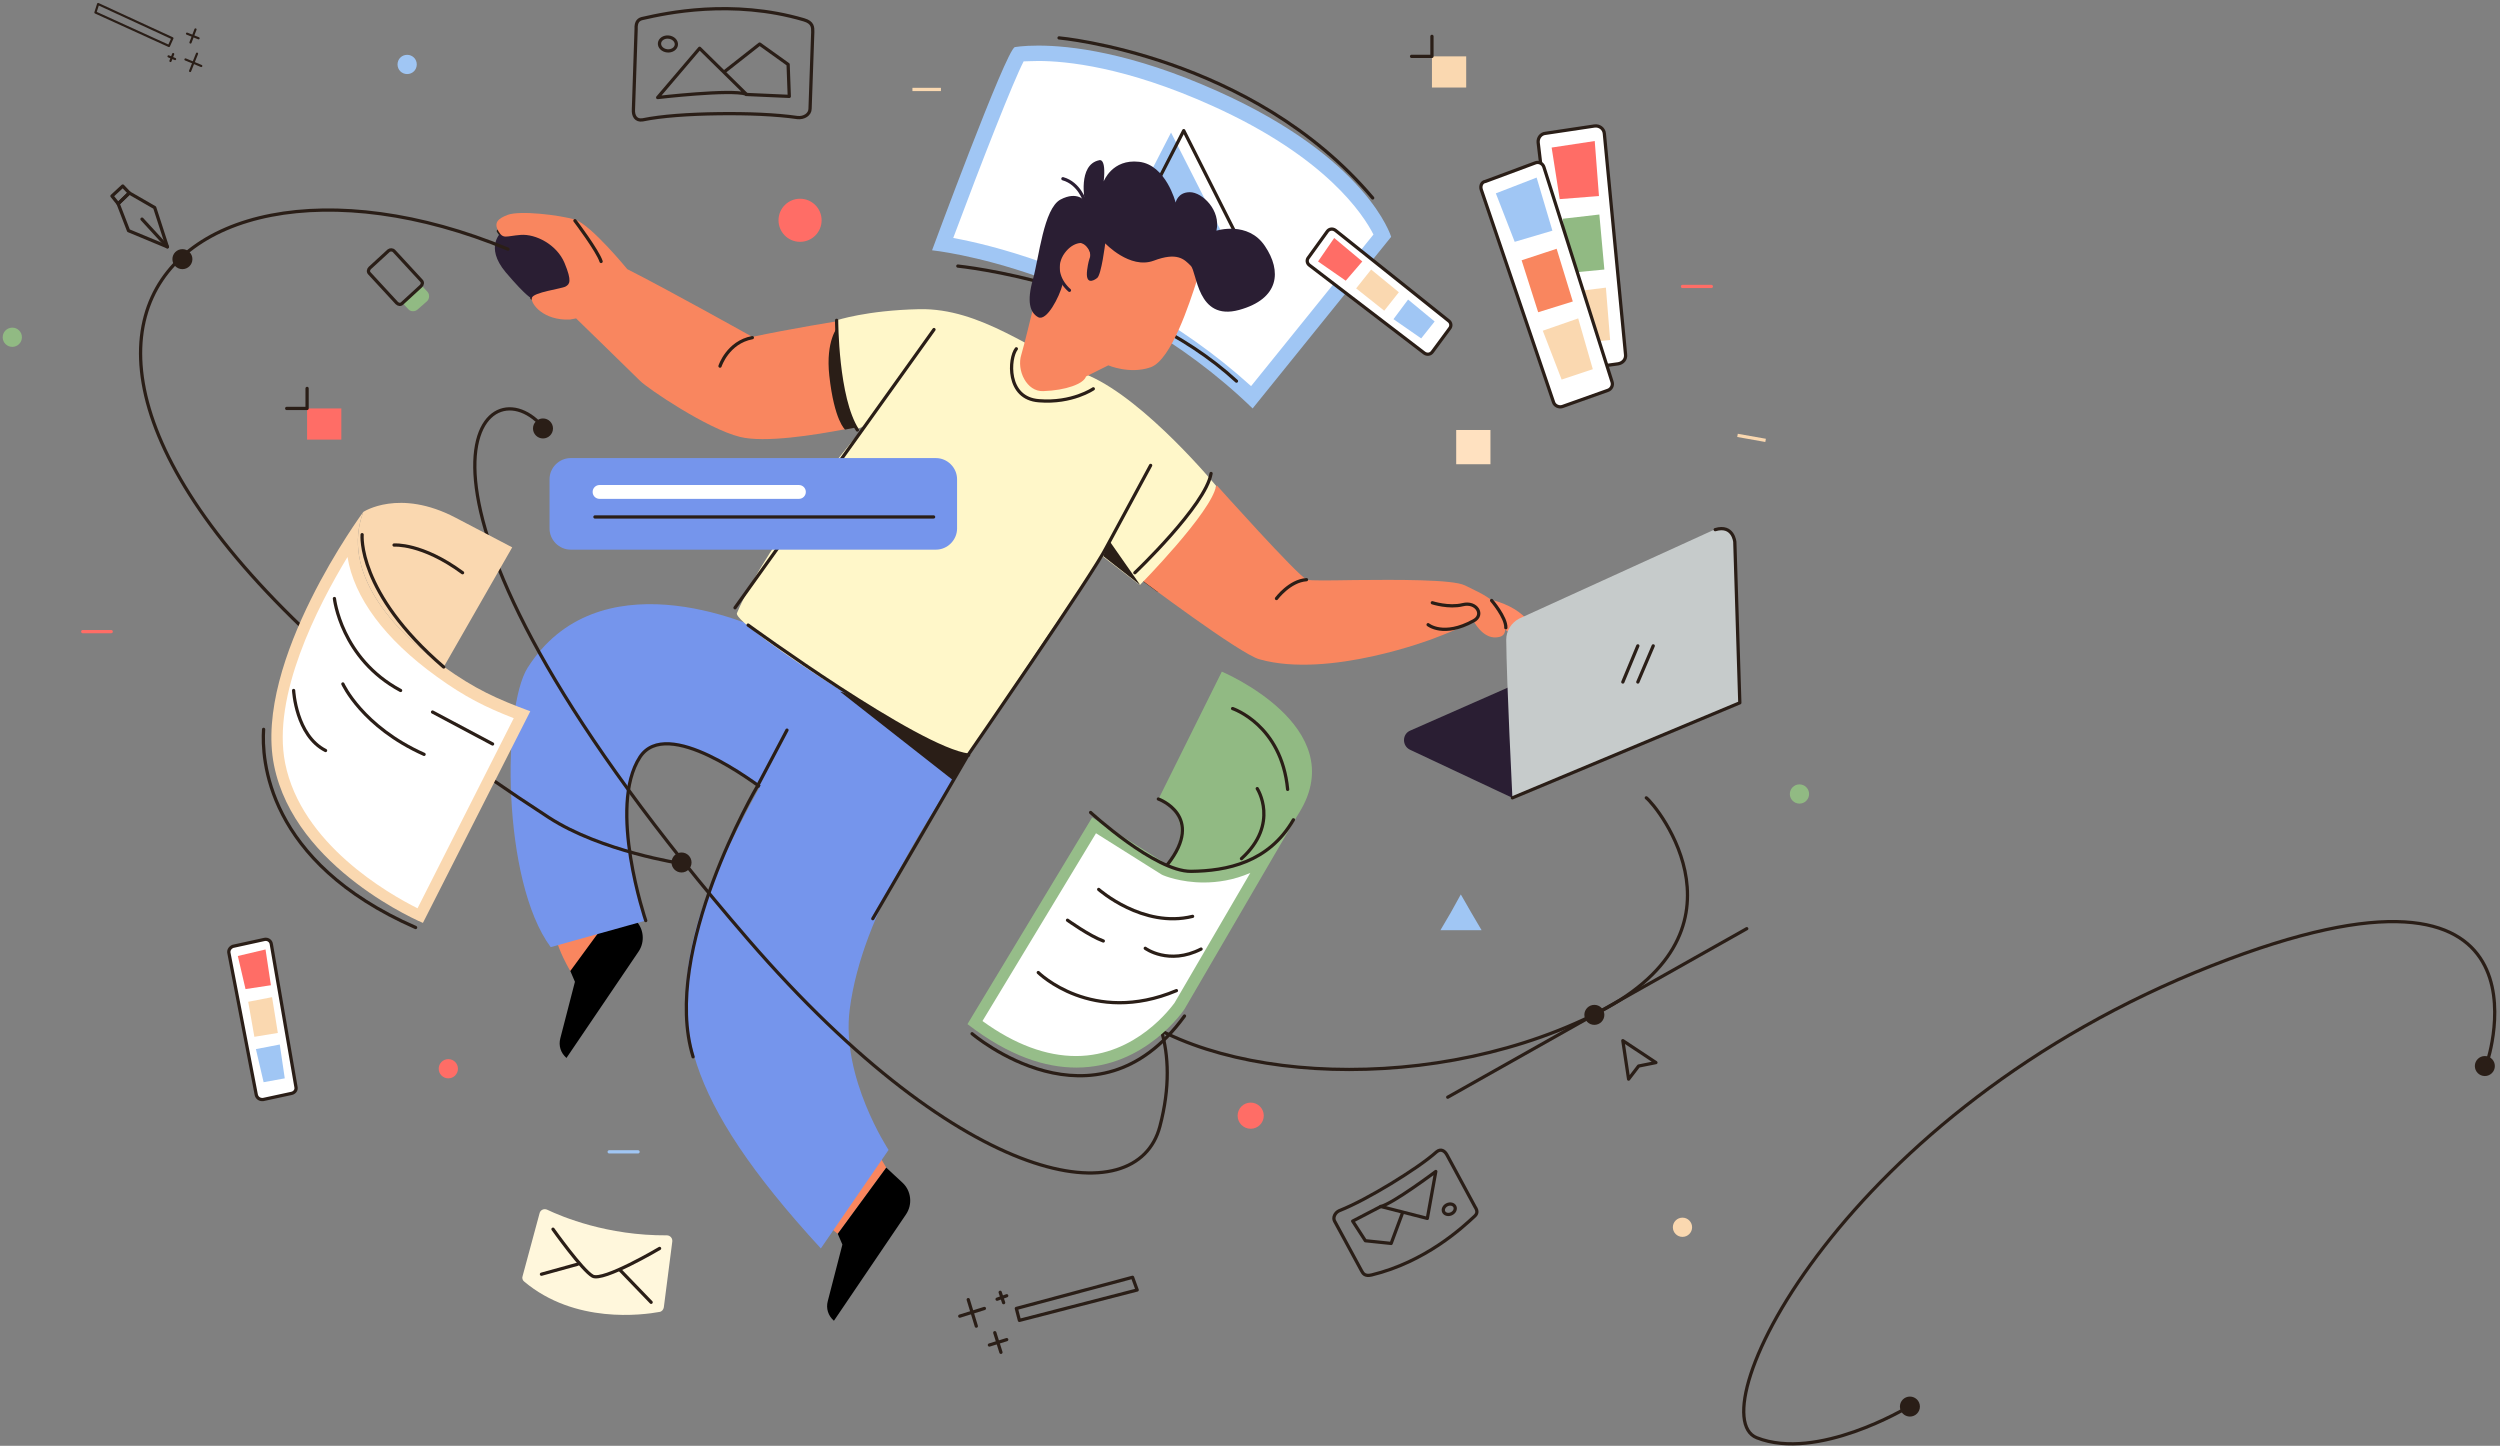 <svg width="766" height="443" viewBox="0 0 766 443" fill="none" xmlns="http://www.w3.org/2000/svg">
<rect x="0" y="0" width="766" height="443" fill="#808080" stroke="none"/>
<g clip-path="url(#clip0_202_1537)">
<path d="M383.685 121.728C345.482 85.887 300.675 76.691 288.884 74.804C296.902 53.347 309.164 21.396 312.23 16.68C313.174 16.563 315.178 16.327 318.244 16.327C326.969 16.327 345.482 18.095 372.483 30.239C411.395 47.688 421.771 67.377 423.775 72.21L383.685 121.728Z" fill="white"/>
<path d="M318.126 18.685C326.616 18.685 344.892 20.453 371.304 32.361C406.442 48.159 417.762 65.844 420.828 71.857L383.331 118.309C360.692 97.794 336.402 86.358 319.541 80.463C307.632 76.219 297.963 73.979 292.067 72.918C300.911 49.22 310.462 24.933 313.645 18.803C314.706 18.803 316.239 18.685 318.126 18.685ZM318.126 13.969C313.409 13.969 310.933 14.441 310.933 14.441C308.221 15.384 285.582 76.691 285.582 76.691C285.582 76.691 339.35 82.114 383.803 125.147L426.252 72.564C426.252 72.564 419.177 48.631 373.191 27.999C346.425 15.973 327.677 13.969 318.126 13.969Z" fill="#A0C6F4"/>
<path d="M293.482 81.525C293.482 81.525 346.307 86.83 378.851 116.776" stroke="#2A1E17" stroke-miterlimit="10" stroke-linecap="round" stroke-linejoin="round"/>
<path d="M339.114 78.931L358.806 40.614L379.087 80.581L339.114 78.931Z" fill="#A0C6F4"/>
<path d="M343.005 78.341L362.697 40.024L382.86 79.992L343.005 78.341Z" stroke="#2A1E17" stroke-miterlimit="10" stroke-linecap="round" stroke-linejoin="round"/>
<path d="M324.493 11.611C324.493 11.611 383.685 16.916 420.592 60.657" stroke="#2A1E17" stroke-miterlimit="10" stroke-linecap="round" stroke-linejoin="round"/>
<path d="M354.679 181.384C351.377 179.026 349.255 177.376 349.255 177.376C350.198 176.197 364.465 160.988 372.719 148.726C372.719 148.844 356.094 182.445 354.679 181.384Z" fill="#2A1E17"/>
<path d="M152.695 70.796C154.228 73.389 154.935 72.329 159.534 71.975C164.132 71.621 170.618 74.922 172.976 80.581C175.334 86.24 174.509 87.066 173.33 87.773C172.15 88.481 163.307 89.542 162.953 91.31" stroke="#2A1E17" stroke-miterlimit="10" stroke-linecap="round" stroke-linejoin="round"/>
<path d="M271.551 357.76L267.424 350.804L252.92 375.091L256.694 378.038L271.551 357.76Z" fill="#F9865F"/>
<path d="M174.744 297.514C174.744 297.514 167.198 285.252 170.381 279.24L194.436 281.833L174.744 297.514Z" fill="#F9865F"/>
<path d="M174.744 297.514L176.159 300.815L171.679 318.146C171.089 320.386 171.797 322.626 173.565 324.159L195.615 291.619C197.737 288.554 197.266 284.309 194.554 281.833L189.601 277.235L174.744 297.514Z" fill="black"/>
<path d="M162.953 91.428C169.91 91.31 178.636 90.838 176.867 85.533C175.098 80.228 168.613 67.141 153.638 71.15C153.638 71.15 148.332 75.512 154.935 83.411C161.538 91.192 162.953 91.428 162.953 91.428Z" fill="#2A1E33"/>
<path d="M197.855 282.069C197.855 282.069 186.064 247.289 196.087 231.963C204.34 219.347 231.224 239.862 234.88 242.573L254.099 207.793C254.099 207.793 249.619 201.545 238.771 195.532C227.923 189.519 182.88 171.245 161.656 204.61C153.874 216.99 153.756 269.926 168.731 290.204L197.855 282.069Z" fill="#7595EC"/>
<path d="M197.855 282.069C197.855 282.069 186.064 247.289 196.086 231.963C204.34 219.347 231.224 239.862 234.88 242.573" stroke="#2A1E17" stroke-miterlimit="10" stroke-linecap="round" stroke-linejoin="round"/>
<path d="M254.099 208.029C245.374 217.225 219.433 262.027 213.537 283.484C205.755 312.133 208.703 335.949 251.505 382.518L272.258 352.336C272.258 352.336 257.637 330.172 260.349 309.304C264.24 279.122 285.7 249.883 296.666 231.373L254.099 208.029Z" fill="#7595EC"/>
<path d="M257.401 211.92L291.831 238.918L302.208 223.238L257.401 211.92Z" fill="#2A1E17"/>
<path d="M455.376 183.388C460.8 184.567 464.809 186.572 467.639 189.519C470.469 192.467 469.172 193.999 468.11 194.942C467.049 195.886 463.158 194.825 459.621 191.759C456.083 188.694 455.376 183.388 455.376 183.388Z" fill="#FF8A66"/>
<path d="M349.373 177.376C350.316 176.197 364.583 160.988 372.837 148.726C372.837 148.726 397.835 176.668 400.429 177.611C401.49 177.965 407.503 177.847 415.168 177.729C428.02 177.611 445.117 177.494 448.891 179.38C454.904 182.327 458.559 183.86 459.974 188.104C461.507 192.349 462.097 195.06 458.442 195.296C454.197 195.65 451.485 190.227 451.485 190.227C451.485 190.227 448.065 192.349 439.222 195.65C439.222 195.65 407.268 208.029 385.925 202.016C380.03 200.484 349.373 177.376 349.373 177.376Z" fill="#F9865F"/>
<path d="M155.524 65.844C152.813 66.905 151.162 68.084 152.695 70.796C154.227 73.39 154.935 72.329 159.534 71.975C164.132 71.621 170.617 74.922 172.976 80.581C175.334 86.24 174.508 87.066 173.329 87.773C172.15 88.481 163.307 89.542 162.953 91.31C162.599 93.079 166.49 98.266 174.626 97.912L176.513 97.559C176.513 97.559 193.61 114.182 196.086 116.658C198.563 119.134 216.721 131.395 226.744 133.871C234.29 135.758 249.737 133.282 258.934 131.513C263.414 130.688 266.48 129.863 266.48 129.863C266.48 129.863 259.523 117.366 258.108 98.148C258.108 98.148 241.483 100.86 230.517 103.218C230.517 103.218 204.812 88.834 192.195 82.468C192.195 82.468 181.229 69.027 176.159 67.259C171.089 65.844 159.298 64.429 155.524 65.844Z" fill="#F9865F"/>
<path d="M258.934 131.631C263.414 130.806 266.48 129.981 266.48 129.981C266.48 129.981 258.108 119.37 256.693 100.152C256.693 100.152 252.92 104.279 254.099 115.125C255.632 128.919 258.934 131.631 258.934 131.631Z" fill="#2A1E17"/>
<path d="M256.34 98.148C256.34 98.148 256.576 121.61 262.825 131.395L265.065 130.452C265.065 130.452 235.351 165.114 225.8 187.869C224.268 191.523 287.351 231.962 296.666 231.373C296.666 231.373 327.441 184.45 337.935 170.538L349.255 179.262C349.255 179.262 371.422 156.743 372.601 148.844C372.601 148.844 351.141 122.789 333.69 115.125C316.121 107.462 300.439 94.375 281.691 94.729C265.419 95.083 256.34 98.148 256.34 98.148Z" fill="#FFF7C9"/>
<path d="M349.373 179.262L338.053 170.42L339.822 165.586L349.373 179.262Z" fill="#2A1E17"/>
<path d="M366.588 86.358C364.583 92.489 358.924 110.292 352.556 112.532C346.189 114.772 339.586 111.942 339.586 111.942L332.747 115.361C332.04 117.601 326.616 119.606 319.659 119.841C314.589 120.077 311.405 113.475 312.938 108.641C313.645 106.401 316.239 95.672 316.239 95.672C316.239 95.672 321.781 75.394 326.851 71.267C331.922 67.141 336.638 62.897 350.198 68.438C370.715 76.927 366.588 86.358 366.588 86.358Z" fill="#F9865F"/>
<path d="M325.554 87.184C324.611 90.956 320.72 98.502 318.126 97.205C315.532 95.79 314.588 92.371 316.475 85.651C318.362 78.931 319.776 63.84 324.965 61.128C330.153 58.416 332.393 61.6 332.393 61.6C332.393 61.6 330.153 50.517 336.756 49.102C336.756 49.102 338.996 48.041 338.171 55.587C338.171 55.587 340.765 48.631 349.019 49.574C357.273 50.517 360.22 62.071 360.22 62.071C360.22 62.071 360.81 58.888 364.583 58.888C368.356 58.888 374.134 64.429 372.719 70.678C372.719 70.678 382.388 67.612 387.576 75.394C392.764 83.057 392.057 91.546 379.676 94.965C366.706 98.502 366.824 83.293 364.819 81.407C362.815 79.402 360.692 77.162 353.499 79.874C346.189 82.586 338.642 74.569 338.642 74.569C338.642 74.569 337.463 84.236 336.166 85.179C334.987 86.123 332.511 87.302 333.101 82.704C333.69 78.223 334.516 78.577 334.044 77.398C333.572 76.219 331.568 72.328 327.205 75.748C322.606 79.52 325.554 87.184 325.554 87.184Z" fill="#2A1E33"/>
<path d="M327.677 88.952C324.847 86.476 322.842 82.232 325.318 77.988C327.913 73.743 332.04 73.154 333.337 74.804C334.634 76.455 335.105 79.167 333.926 82.35" stroke="#2A1E33" stroke-miterlimit="10" stroke-linecap="round" stroke-linejoin="round"/>
<path d="M256.693 378.038L258.108 381.339L253.628 398.67C253.038 400.91 253.746 403.15 255.514 404.683L277.564 372.143C279.686 369.078 279.215 364.834 276.503 362.358L271.55 357.76L256.693 378.038Z" fill="black"/>
<path d="M332.393 61.718C332.393 61.718 330.742 56.176 325.672 54.762" stroke="#2A1E33" stroke-miterlimit="10" stroke-linecap="round" stroke-linejoin="round"/>
<path d="M225.211 186.218L286.172 100.978" stroke="#2A1E17" stroke-miterlimit="10" stroke-linecap="round" stroke-linejoin="round"/>
<path d="M311.405 106.873C309.164 109.702 308.221 122.081 318.362 122.789C328.502 123.614 334.987 119.134 334.987 119.134" stroke="#2A1E17" stroke-miterlimit="10" stroke-linecap="round" stroke-linejoin="round"/>
<path d="M176.159 67.612C176.159 67.612 183.116 76.809 184.177 80.11" stroke="#2A1E17" stroke-miterlimit="10" stroke-linecap="round" stroke-linejoin="round"/>
<path d="M437.571 191.406C437.571 191.406 442.288 195.296 451.485 190.227C454.904 188.458 452.428 184.214 448.183 185.275C443.938 186.336 438.868 184.685 438.868 184.685" stroke="#2A1E17" stroke-miterlimit="10" stroke-linecap="round" stroke-linejoin="round"/>
<path d="M457.027 183.978C457.027 183.978 461.508 189.166 461.39 192.349" stroke="#2A1E17" stroke-miterlimit="10" stroke-linecap="round" stroke-linejoin="round"/>
<path d="M391.114 183.388C391.114 183.388 395.123 177.965 400.311 177.611" stroke="#2A1E17" stroke-miterlimit="10" stroke-linecap="round" stroke-linejoin="round"/>
<path d="M220.612 112.178C220.612 112.178 222.971 104.868 230.517 103.454" stroke="#2A1E17" stroke-miterlimit="10" stroke-linecap="round" stroke-linejoin="round"/>
<path d="M241.129 223.71L232.05 240.923C232.05 240.923 202.336 291.265 212.358 323.805" stroke="#2A1E17" stroke-miterlimit="10" stroke-linecap="round" stroke-linejoin="round"/>
<path d="M267.424 281.48L296.666 231.255C296.666 231.255 335.105 175.607 338.996 167.708L352.556 142.596" stroke="#2A1E17" stroke-miterlimit="10" stroke-linecap="round" stroke-linejoin="round"/>
<path d="M229.22 191.523C229.22 191.523 281.337 229.487 296.784 231.373" stroke="#2A1E17" stroke-miterlimit="10" stroke-linecap="round" stroke-linejoin="round"/>
<path d="M256.34 98.148C256.34 98.148 256.34 121.964 262.707 131.749" stroke="#2A1E17" stroke-miterlimit="10" stroke-linecap="round" stroke-linejoin="round"/>
<path d="M371.069 145.072C369.418 154.857 347.722 175.489 347.722 175.489" stroke="#2A1E17" stroke-miterlimit="10" stroke-linecap="round" stroke-linejoin="round"/>
<path d="M208.821 267.332C210.514 267.332 211.887 265.959 211.887 264.267C211.887 262.574 210.514 261.201 208.821 261.201C207.128 261.201 205.755 262.574 205.755 264.267C205.755 265.959 207.128 267.332 208.821 267.332Z" fill="#2A1E17"/>
<path d="M499.004 330.643L497.235 318.853L507.375 325.574L502.069 326.635L499.004 330.643Z" stroke="#2A1E17" stroke-miterlimit="10" stroke-linecap="round" stroke-linejoin="round"/>
<path d="M164.368 128.802C145.266 111.942 113.666 154.032 229.22 287.846C295.958 365.07 348.312 372.026 355.386 345.145C368.121 296.924 322.135 284.781 339.232 303.645C364.112 331.115 434.859 336.892 487.566 311.308C539.565 286.078 507.611 246.818 504.428 244.46" stroke="#2A1E17" stroke-miterlimit="10" stroke-linecap="round" stroke-linejoin="round"/>
<path d="M488.509 314.02C490.203 314.02 491.575 312.647 491.575 310.954C491.575 309.261 490.203 307.889 488.509 307.889C486.816 307.889 485.444 309.261 485.444 310.954C485.444 312.647 486.816 314.02 488.509 314.02Z" fill="#2A1E17"/>
<path d="M443.585 336.184L535.203 284.545" stroke="#2A1E17" stroke-miterlimit="10" stroke-linecap="round" stroke-linejoin="round"/>
<path d="M166.373 134.343C168.066 134.343 169.438 132.97 169.438 131.278C169.438 129.585 168.066 128.212 166.373 128.212C164.679 128.212 163.307 129.585 163.307 131.278C163.307 132.97 164.679 134.343 166.373 134.343Z" fill="#2A1E17"/>
<path d="M245.138 74.097C248.785 74.097 251.741 71.141 251.741 67.495C251.741 63.848 248.785 60.892 245.138 60.892C241.491 60.892 238.535 63.848 238.535 67.495C238.535 71.141 241.491 74.097 245.138 74.097Z" fill="#FF6D66"/>
<path d="M124.749 16.799C123.099 16.799 121.802 18.095 121.802 19.746C121.802 21.396 123.099 22.693 124.749 22.693C126.4 22.693 127.697 21.396 127.697 19.746C127.697 18.095 126.4 16.799 124.749 16.799Z" fill="#A0C6F4"/>
<path d="M515.511 378.981C517.139 378.981 518.459 377.662 518.459 376.034C518.459 374.406 517.139 373.087 515.511 373.087C513.883 373.087 512.563 374.406 512.563 376.034C512.563 377.662 513.883 378.981 515.511 378.981Z" fill="#FAD8B0"/>
<path d="M463.394 244.46L432.029 229.722C429.553 228.543 429.553 224.889 432.147 223.828L490.514 198.126C491.339 197.772 492.282 197.772 493.108 198.126L533.198 215.339L463.394 244.46Z" fill="#2A1E33"/>
<path d="M461.507 196.004C461.625 208.972 463.394 244.342 463.394 244.342L533.08 215.221L531.547 165.94C531.429 162.874 528.364 160.988 525.534 162.167L465.516 189.519C463.04 190.816 461.507 193.292 461.507 196.004Z" fill="#C6CBCB"/>
<path d="M463.394 244.46L533.08 215.339L531.547 166.057C531.547 166.057 531.076 160.634 525.534 162.285" stroke="#2A1E17" stroke-miterlimit="10" stroke-linecap="round" stroke-linejoin="round"/>
<path d="M497.235 208.972L501.833 197.89" stroke="#2A1E17" stroke-miterlimit="10" stroke-linecap="round" stroke-linejoin="round"/>
<path d="M501.833 208.972L506.55 197.89" stroke="#2A1E17" stroke-miterlimit="10" stroke-linecap="round" stroke-linejoin="round"/>
<path d="M137.366 330.407C138.994 330.407 140.314 329.088 140.314 327.46C140.314 325.832 138.994 324.513 137.366 324.513C135.738 324.513 134.418 325.832 134.418 327.46C134.418 329.088 135.738 330.407 137.366 330.407Z" fill="#FF6D66"/>
<path d="M383.213 345.852C385.427 345.852 387.222 344.057 387.222 341.844C387.222 339.63 385.427 337.835 383.213 337.835C380.999 337.835 379.204 339.63 379.204 341.844C379.204 344.057 380.999 345.852 383.213 345.852Z" fill="#FF6D66"/>
<path d="M167.552 370.611C172.268 372.851 186.064 378.628 204.34 378.51C205.284 378.51 206.109 379.335 205.991 380.396L203.397 400.557C203.279 401.264 202.808 401.854 202.1 401.972C196.912 402.915 176.159 405.744 160.595 392.658C160.123 392.304 159.887 391.597 160.123 391.007L165.311 371.79C165.547 370.729 166.608 370.257 167.552 370.611Z" fill="#FFF7DC"/>
<path d="M169.438 376.624C169.438 376.624 178.4 389.239 181.583 391.007C184.767 392.776 202.1 382.518 202.1 382.518" stroke="#2A1E17" stroke-miterlimit="10" stroke-linecap="round" stroke-linejoin="round"/>
<path d="M190.073 389.239L199.506 399.024" stroke="#2A1E17" stroke-miterlimit="10" stroke-linecap="round" stroke-linejoin="round"/>
<path d="M176.985 387.352L165.901 390.418" stroke="#2A1E17" stroke-miterlimit="10" stroke-linecap="round" stroke-linejoin="round"/>
<path d="M456.673 131.749H446.179V142.242H456.673V131.749Z" fill="#FFE1C0"/>
<path d="M447.594 274.052L450.777 279.593L453.961 285.017H447.594H441.344L444.528 279.593L447.594 274.052Z" fill="#A0C6F4"/>
<path d="M194.082 33.54L194.907 8.899C194.79 6.541 195.733 5.834 197.148 5.598C203.869 4.065 224.268 -0.415 246.317 6.07C249.147 6.895 249.029 8.428 249.029 9.842L248.204 33.304C248.204 35.073 246.317 36.252 244.313 36.016C237.828 35.073 229.102 34.719 220.141 34.837C210.944 34.955 202.69 35.544 196.912 36.723C194.789 37.077 193.964 35.426 194.082 33.54Z" stroke="#2A1E17" stroke-miterlimit="10" stroke-linecap="round" stroke-linejoin="round"/>
<path d="M201.51 29.885L214.363 14.794L228.63 28.824C223.796 27.291 201.51 29.885 201.51 29.885Z" stroke="#2A1E17" stroke-miterlimit="10" stroke-linecap="round" stroke-linejoin="round"/>
<path d="M222.263 21.75L232.757 13.497L241.483 19.746L241.837 29.532L228.63 28.942" stroke="#2A1E17" stroke-miterlimit="10" stroke-linecap="round" stroke-linejoin="round"/>
<path d="M207.234 13.735C207.352 12.569 206.292 11.507 204.867 11.363C203.442 11.219 202.191 12.047 202.073 13.213C201.955 14.379 203.015 15.441 204.44 15.585C205.865 15.729 207.116 14.901 207.234 13.735Z" stroke="#2A1E17" stroke-miterlimit="10" stroke-linecap="round" stroke-linejoin="round"/>
<path d="M443.349 353.869L451.956 369.785C452.9 371.2 452.546 372.025 451.721 372.733C448.065 376.152 436.746 386.645 420.238 390.653C418.116 391.125 417.644 390.182 417.172 389.356L408.918 374.148C408.329 373.086 409.036 371.554 410.333 370.964C414.814 369.196 420.474 366.13 426.134 362.711C431.911 359.174 436.982 355.755 440.165 352.926C441.462 351.865 442.641 352.572 443.349 353.869Z" stroke="#2A1E17" stroke-miterlimit="10" stroke-linecap="round" stroke-linejoin="round"/>
<path d="M439.929 358.939L437.335 373.322L423.068 369.667C426.723 368.842 439.929 358.939 439.929 358.939Z" stroke="#2A1E17" stroke-miterlimit="10" stroke-linecap="round" stroke-linejoin="round"/>
<path d="M429.671 371.79L426.251 380.986L418.351 380.16L414.46 374.148L423.068 369.667" stroke="#2A1E17" stroke-miterlimit="10" stroke-linecap="round" stroke-linejoin="round"/>
<path d="M444.694 371.904C445.641 371.471 446.124 370.495 445.772 369.726C445.42 368.956 444.367 368.683 443.419 369.116C442.472 369.549 441.989 370.524 442.341 371.294C442.693 372.064 443.746 372.337 444.694 371.904Z" stroke="#2A1E17" stroke-miterlimit="10" stroke-linecap="round" stroke-linejoin="round"/>
<path d="M401.254 81.289L436.392 108.169C437.217 108.759 438.279 108.641 438.868 107.816L444.174 100.624C444.764 99.917 444.646 98.856 443.821 98.266L409.154 70.56C408.329 69.971 407.268 70.088 406.678 70.914L400.9 78.931C400.311 79.638 400.429 80.699 401.254 81.289Z" fill="white" stroke="#2A1E17" stroke-miterlimit="10" stroke-linecap="round" stroke-linejoin="round"/>
<path d="M403.848 80.11L412.338 86.005L417.408 80.11L408.8 72.918L403.848 80.11Z" fill="#FF6D66"/>
<path d="M415.521 88.363L424.129 95.201L428.61 89.542L420.12 82.586L415.521 88.363Z" fill="#FAD8B0"/>
<path d="M426.959 97.794L435.449 103.689L439.576 98.502L431.44 91.782L426.959 97.794Z" fill="#A0C6F4"/>
<path d="M471.294 43.679L479.312 110.999C479.43 112.532 480.845 113.475 482.26 113.357L495.82 111.471C497.235 111.235 498.296 110.056 498.06 108.523L491.575 40.968C491.457 39.435 490.042 38.374 488.509 38.61L473.534 40.85C472.119 40.968 471.176 42.264 471.294 43.679Z" fill="white" stroke="#2A1E17" stroke-miterlimit="10" stroke-linecap="round" stroke-linejoin="round"/>
<path d="M475.421 45.212L477.897 61.01L489.924 60.067L488.627 43.208L475.421 45.212Z" fill="#FF6D66"/>
<path d="M478.84 67.023L480.491 83.647L491.575 82.586L490.042 65.726L478.84 67.023Z" fill="#91BA83"/>
<path d="M480.727 89.542L483.203 105.222L493.344 104.161L492.047 88.127L480.727 89.542Z" fill="#FAD8B0"/>
<path d="M453.843 58.063L476.011 123.26C476.364 124.322 477.661 124.911 478.723 124.557L492.636 119.606C493.697 119.252 494.287 118.073 493.933 117.012L473.063 51.225C472.709 50.046 471.412 49.456 470.351 49.928L455.14 55.587C454.079 55.705 453.489 56.884 453.843 58.063Z" fill="white" stroke="#2A1E17" stroke-miterlimit="10" stroke-linecap="round" stroke-linejoin="round"/>
<path d="M458.324 59.242L464.101 74.097L475.657 70.678L470.822 54.408L458.324 59.242Z" fill="#A0C6F4"/>
<path d="M466.224 79.756L471.294 95.672L481.906 92.371L476.954 76.219L466.224 79.756Z" fill="#F9865F"/>
<path d="M472.709 101.331L478.487 116.304L488.038 113.121L483.557 97.559L472.709 101.331Z" fill="#FAD8B0"/>
<path d="M286.761 168.415H174.862C171.325 168.415 168.377 165.468 168.377 161.931V146.84C168.377 143.303 171.325 140.356 174.862 140.356H286.761C290.298 140.356 293.246 143.303 293.246 146.84V161.931C293.246 165.468 290.298 168.415 286.761 168.415Z" fill="#7595EC"/>
<path d="M244.784 152.853H183.706C182.527 152.853 181.583 151.91 181.583 150.731C181.583 149.552 182.527 148.609 183.706 148.609H244.784C245.963 148.609 246.907 149.552 246.907 150.731C246.907 151.91 245.963 152.853 244.784 152.853Z" fill="white"/>
<path d="M182.291 158.394H286.054" stroke="#2A1E17" stroke-miterlimit="10" stroke-linecap="round" stroke-linejoin="round"/>
<path d="M130.999 89.424L129.23 87.537L123.334 92.843L125.103 94.729C125.811 95.554 127.108 95.554 127.933 94.847L130.881 92.253C131.588 91.546 131.706 90.249 130.999 89.424Z" fill="#91BA83"/>
<path d="M120.74 76.927L129.112 86.005C129.584 86.476 129.466 87.184 128.994 87.655L123.217 92.961C122.745 93.432 122.037 93.314 121.566 92.843L113.194 83.765C112.722 83.293 112.84 82.586 113.312 82.114L119.09 76.809C119.561 76.455 120.269 76.455 120.74 76.927Z" stroke="#2A1E17" stroke-miterlimit="10" stroke-linecap="round" stroke-linejoin="round"/>
<path d="M104.587 125.147H94.092V134.697H104.587V125.147Z" fill="#FF6D66"/>
<path d="M94.092 119.016V125.147H87.843" stroke="#2A1E17" stroke-miterlimit="10" stroke-linecap="round" stroke-linejoin="round"/>
<path d="M449.244 17.27H438.75V26.82H449.244V17.27Z" fill="#FAD8B0"/>
<path d="M438.75 11.139V17.27H432.501" stroke="#2A1E17" stroke-miterlimit="10" stroke-linecap="round" stroke-linejoin="round"/>
<path d="M155.643 76.337C47.163 31.418 -36.319 117.955 168.141 250.473C184.295 260.965 208.939 264.62 208.939 264.62" stroke="#2A1E17" stroke-miterlimit="10" stroke-linecap="round" stroke-linejoin="round"/>
<path d="M55.889 82.468C57.582 82.468 58.954 81.095 58.954 79.402C58.954 77.709 57.582 76.337 55.889 76.337C54.195 76.337 52.823 77.709 52.823 79.402C52.823 81.095 54.195 82.468 55.889 82.468Z" fill="#2A1E17"/>
<path d="M36.197 62.425L39.617 59.124L47.399 63.604L51.29 75.63L39.381 70.678L36.197 62.425Z" stroke="#2A1E17" stroke-miterlimit="10" stroke-linecap="round" stroke-linejoin="round"/>
<path d="M39.617 59.124L36.197 62.425L34.31 60.067L37.612 57.002L39.617 59.124Z" stroke="#2A1E17" stroke-miterlimit="10" stroke-linecap="round" stroke-linejoin="round"/>
<path d="M51.29 75.63L43.508 67.141" stroke="#2A1E17" stroke-miterlimit="10" stroke-linecap="round" stroke-linejoin="round"/>
<path d="M70.156 292.091L78.528 335.477C78.763 336.42 79.589 337.01 80.65 336.892L89.376 335.005C90.319 334.77 90.909 333.944 90.673 333.001L83.126 289.261C83.008 288.318 82.065 287.61 81.004 287.846L71.335 289.968C70.51 290.322 69.92 291.147 70.156 292.091Z" fill="white" stroke="#2A1E17" stroke-miterlimit="10" stroke-linecap="round" stroke-linejoin="round"/>
<path d="M72.868 292.916L75.226 303.055L83.008 301.876L81.358 290.912L72.868 292.916Z" fill="#FF6D66"/>
<path d="M76.052 306.946L77.938 317.674L85.131 316.495L83.362 305.531L76.052 306.946Z" fill="#FAD8B0"/>
<path d="M78.41 321.447L80.768 331.586L87.253 330.407L85.721 320.032L78.41 321.447Z" fill="#A0C6F4"/>
<path d="M311.405 400.91L347.014 391.361L348.429 395.251L312.348 404.565L311.405 400.91Z" stroke="#2A1E17" stroke-miterlimit="10" stroke-linecap="round" stroke-linejoin="round"/>
<path d="M306.453 395.959L307.514 399.142" stroke="#2A1E17" stroke-miterlimit="10" stroke-linecap="round" stroke-linejoin="round"/>
<path d="M305.509 398.081L308.457 397.02" stroke="#2A1E17" stroke-miterlimit="10" stroke-linecap="round" stroke-linejoin="round"/>
<path d="M304.802 408.338L306.688 414.351" stroke="#2A1E17" stroke-miterlimit="10" stroke-linecap="round" stroke-linejoin="round"/>
<path d="M303.151 412.111L308.457 410.46" stroke="#2A1E17" stroke-miterlimit="10" stroke-linecap="round" stroke-linejoin="round"/>
<path d="M296.666 398.199L299.142 406.334" stroke="#2A1E17" stroke-miterlimit="10" stroke-linecap="round" stroke-linejoin="round"/>
<path d="M294.072 403.268L301.618 400.91" stroke="#2A1E17" stroke-miterlimit="10" stroke-linecap="round" stroke-linejoin="round"/>
<path d="M51.762 14.087L29.241 3.83L30.066 1.236L52.823 11.729L51.762 14.087Z" stroke="#2A1E17" stroke-width="0.671" stroke-miterlimit="10" stroke-linecap="round" stroke-linejoin="round"/>
<path d="M52.233 18.685L53.059 16.563" stroke="#2A1E17" stroke-width="0.671" stroke-miterlimit="10" stroke-linecap="round" stroke-linejoin="round"/>
<path d="M53.648 18.095L51.644 17.27" stroke="#2A1E17" stroke-width="0.671" stroke-miterlimit="10" stroke-linecap="round" stroke-linejoin="round"/>
<path d="M58.365 13.026L59.898 9.017" stroke="#2A1E17" stroke-width="0.671" stroke-miterlimit="10" stroke-linecap="round" stroke-linejoin="round"/>
<path d="M60.841 11.729L57.303 10.314" stroke="#2A1E17" stroke-width="0.671" stroke-miterlimit="10" stroke-linecap="round" stroke-linejoin="round"/>
<path d="M58.247 21.75L60.369 16.445" stroke="#2A1E17" stroke-width="0.671" stroke-miterlimit="10" stroke-linecap="round" stroke-linejoin="round"/>
<path d="M61.666 20.217L56.832 18.213" stroke="#2A1E17" stroke-width="0.671" stroke-miterlimit="10" stroke-linecap="round" stroke-linejoin="round"/>
<path d="M135.951 204.374C120.033 192.938 104.469 175.136 111.307 156.861C111.307 156.861 122.273 149.552 139.606 158.63C156.94 167.708 156.94 167.708 156.94 167.708L135.951 204.374Z" fill="#FAD8B0"/>
<path d="M128.758 280.537C121.566 277.118 91.026 261.319 85.603 234.085C80.886 210.623 98.809 179.026 107.888 164.996C107.298 183.506 125.929 199.187 134.89 205.671C143.969 212.274 150.69 215.457 159.887 218.876L128.758 280.537Z" fill="white"/>
<path d="M106.473 170.656C108.478 183.035 117.793 195.768 133.829 207.322C142.436 213.57 148.922 216.754 157.411 220.055L127.933 278.297C118.972 273.816 92.324 258.608 87.371 233.849C83.244 213.217 97.276 185.864 106.473 170.656ZM111.307 156.861C111.307 156.861 77.585 202.488 83.952 234.438C90.319 266.389 129.584 282.777 129.584 282.777L162.481 217.933C152.223 214.16 145.502 211.095 135.951 204.256C120.033 192.938 104.469 175.136 111.307 156.861Z" fill="#FAD8B0"/>
<path d="M102.464 183.388C102.464 183.388 104.469 201.781 122.745 211.566" stroke="#2A1E17" stroke-miterlimit="10" stroke-linecap="round" stroke-linejoin="round"/>
<path d="M132.532 218.168L150.926 227.954" stroke="#2A1E17" stroke-miterlimit="10" stroke-linecap="round" stroke-linejoin="round"/>
<path d="M105.058 209.562C105.058 209.562 110.954 222.649 129.938 231.137" stroke="#2A1E17" stroke-miterlimit="10" stroke-linecap="round" stroke-linejoin="round"/>
<path d="M89.965 211.566C89.965 211.566 90.673 225.36 99.752 229.958" stroke="#2A1E17" stroke-miterlimit="10" stroke-linecap="round" stroke-linejoin="round"/>
<path d="M110.954 163.817C110.954 163.817 109.303 181.502 135.951 204.374" stroke="#2A1E17" stroke-miterlimit="10" stroke-linecap="round" stroke-linejoin="round"/>
<path d="M120.74 167.001C120.74 167.001 129.23 166.293 141.729 175.489" stroke="#2A1E17" stroke-miterlimit="10" stroke-linecap="round" stroke-linejoin="round"/>
<path d="M80.768 223.474C80.178 232.198 81.358 264.031 127.343 284.191" stroke="#2A1E17" stroke-miterlimit="10" stroke-linecap="round" stroke-linejoin="round"/>
<path d="M374.37 205.789L354.915 244.931C354.915 244.931 368.121 249.765 357.744 264.974C357.744 264.974 382.152 275.113 398.188 248.822C414.225 222.531 374.37 205.789 374.37 205.789Z" fill="#91BA83"/>
<path d="M329.681 325.22C319.776 325.22 309.4 321.211 298.67 313.194L335.105 252.713L356.801 266.389H356.919C357.155 266.507 361.989 268.393 368.71 268.393C374.252 268.393 381.091 267.096 387.812 262.38L361.164 308.007C361.282 308.243 349.844 325.22 329.681 325.22Z" fill="white"/>
<path d="M335.813 255.306L355.858 267.921L356.094 268.039L356.329 268.157C356.565 268.275 361.636 270.397 368.828 270.397C372.955 270.397 378.025 269.69 383.096 267.45L359.867 307.299C359.041 308.36 348.193 323.569 329.681 323.569C320.602 323.569 310.933 320.032 301.029 312.841L335.813 255.306ZM398.188 248.704C389.109 263.559 377.436 266.86 368.946 266.86C362.343 266.86 357.744 264.974 357.744 264.974L334.634 250.472L296.43 313.784C309.282 323.687 320.366 327.106 329.799 327.106C351.141 327.106 362.933 309.186 362.933 309.186L398.188 248.704Z" fill="#96BD89"/>
<path d="M354.915 244.813C354.915 244.813 369.418 250.001 357.744 264.856" stroke="#2A1E17" stroke-miterlimit="10" stroke-linecap="round" stroke-linejoin="round"/>
<path d="M334.162 248.94C334.162 248.94 353.971 267.096 364.937 266.978C375.903 266.86 388.755 264.267 396.302 251.18" stroke="#2A1E17" stroke-miterlimit="10" stroke-linecap="round" stroke-linejoin="round"/>
<path d="M336.638 272.519C336.638 272.519 350.198 284.545 365.409 280.772" stroke="#2A1E17" stroke-miterlimit="10" stroke-linecap="round" stroke-linejoin="round"/>
<path d="M350.906 290.558C350.906 290.558 358.098 295.863 368.003 290.794" stroke="#2A1E17" stroke-miterlimit="10" stroke-linecap="round" stroke-linejoin="round"/>
<path d="M318.126 297.985C318.126 297.985 334.634 314.373 360.457 303.527" stroke="#2A1E17" stroke-miterlimit="10" stroke-linecap="round" stroke-linejoin="round"/>
<path d="M327.087 281.951C327.087 281.951 333.808 286.785 338.053 288.318" stroke="#2A1E17" stroke-miterlimit="10" stroke-linecap="round" stroke-linejoin="round"/>
<path d="M377.672 217.107C377.672 217.107 392.647 222.059 394.533 241.866" stroke="#2A1E17" stroke-miterlimit="10" stroke-linecap="round" stroke-linejoin="round"/>
<path d="M385.218 241.63C385.218 241.63 392.175 252.359 380.384 263.088" stroke="#2A1E17" stroke-miterlimit="10" stroke-linecap="round" stroke-linejoin="round"/>
<path d="M297.845 316.731C297.845 316.731 335.577 349.035 362.933 311.308" stroke="#2A1E17" stroke-miterlimit="10" stroke-linecap="round" stroke-linejoin="round"/>
<path d="M25.349 193.528H34.075" stroke="#FF6D66" stroke-miterlimit="10" stroke-linecap="round" stroke-linejoin="round"/>
<path d="M515.511 87.773H524.355" stroke="#FF6D66" stroke-miterlimit="10" stroke-linecap="round" stroke-linejoin="round"/>
<path d="M279.568 27.409H288.294" stroke="#FAD8B0" stroke-miterlimit="10"/>
<path d="M532.373 133.4L540.98 134.932" stroke="#FAD8B0" stroke-miterlimit="10"/>
<path d="M186.654 352.926H195.497" stroke="#A0C6F4" stroke-miterlimit="10" stroke-linecap="round" stroke-linejoin="round"/>
<path d="M551.357 246.228C552.985 246.228 554.304 244.909 554.304 243.281C554.304 241.653 552.985 240.333 551.357 240.333C549.728 240.333 548.409 241.653 548.409 243.281C548.409 244.909 549.728 246.228 551.357 246.228Z" fill="#91BA83"/>
<path d="M3.771 106.283C5.399 106.283 6.719 104.963 6.719 103.336C6.719 101.708 5.399 100.388 3.771 100.388C2.143 100.388 0.823 101.708 0.823 103.336C0.823 104.963 2.143 106.283 3.771 106.283Z" fill="#91BA83"/>
<path d="M585.198 434.04C586.891 434.04 588.263 432.667 588.263 430.975C588.263 429.282 586.891 427.909 585.198 427.909C583.504 427.909 582.132 429.282 582.132 430.975C582.132 432.667 583.504 434.04 585.198 434.04Z" fill="#2A1E17"/>
<path d="M761.359 329.7C763.052 329.7 764.424 328.328 764.424 326.635C764.424 324.942 763.052 323.569 761.359 323.569C759.666 323.569 758.293 324.942 758.293 326.635C758.293 328.328 759.666 329.7 761.359 329.7Z" fill="#2A1E17"/>
<path d="M762.066 325.456C762.066 325.456 786.356 253.184 677.759 295.863C564.917 340.193 519.874 433.215 538.268 440.524C556.781 447.834 584.254 431.328 584.254 431.328" stroke="#2A1E17" stroke-miterlimit="10" stroke-linecap="round" stroke-linejoin="round"/>
</g>
<defs>
<clipPath id="clip0_202_1537">
<rect width="764.19" height="442" fill="white" transform="translate(0.823 0.882)"/>
</clipPath>
</defs>
</svg>
